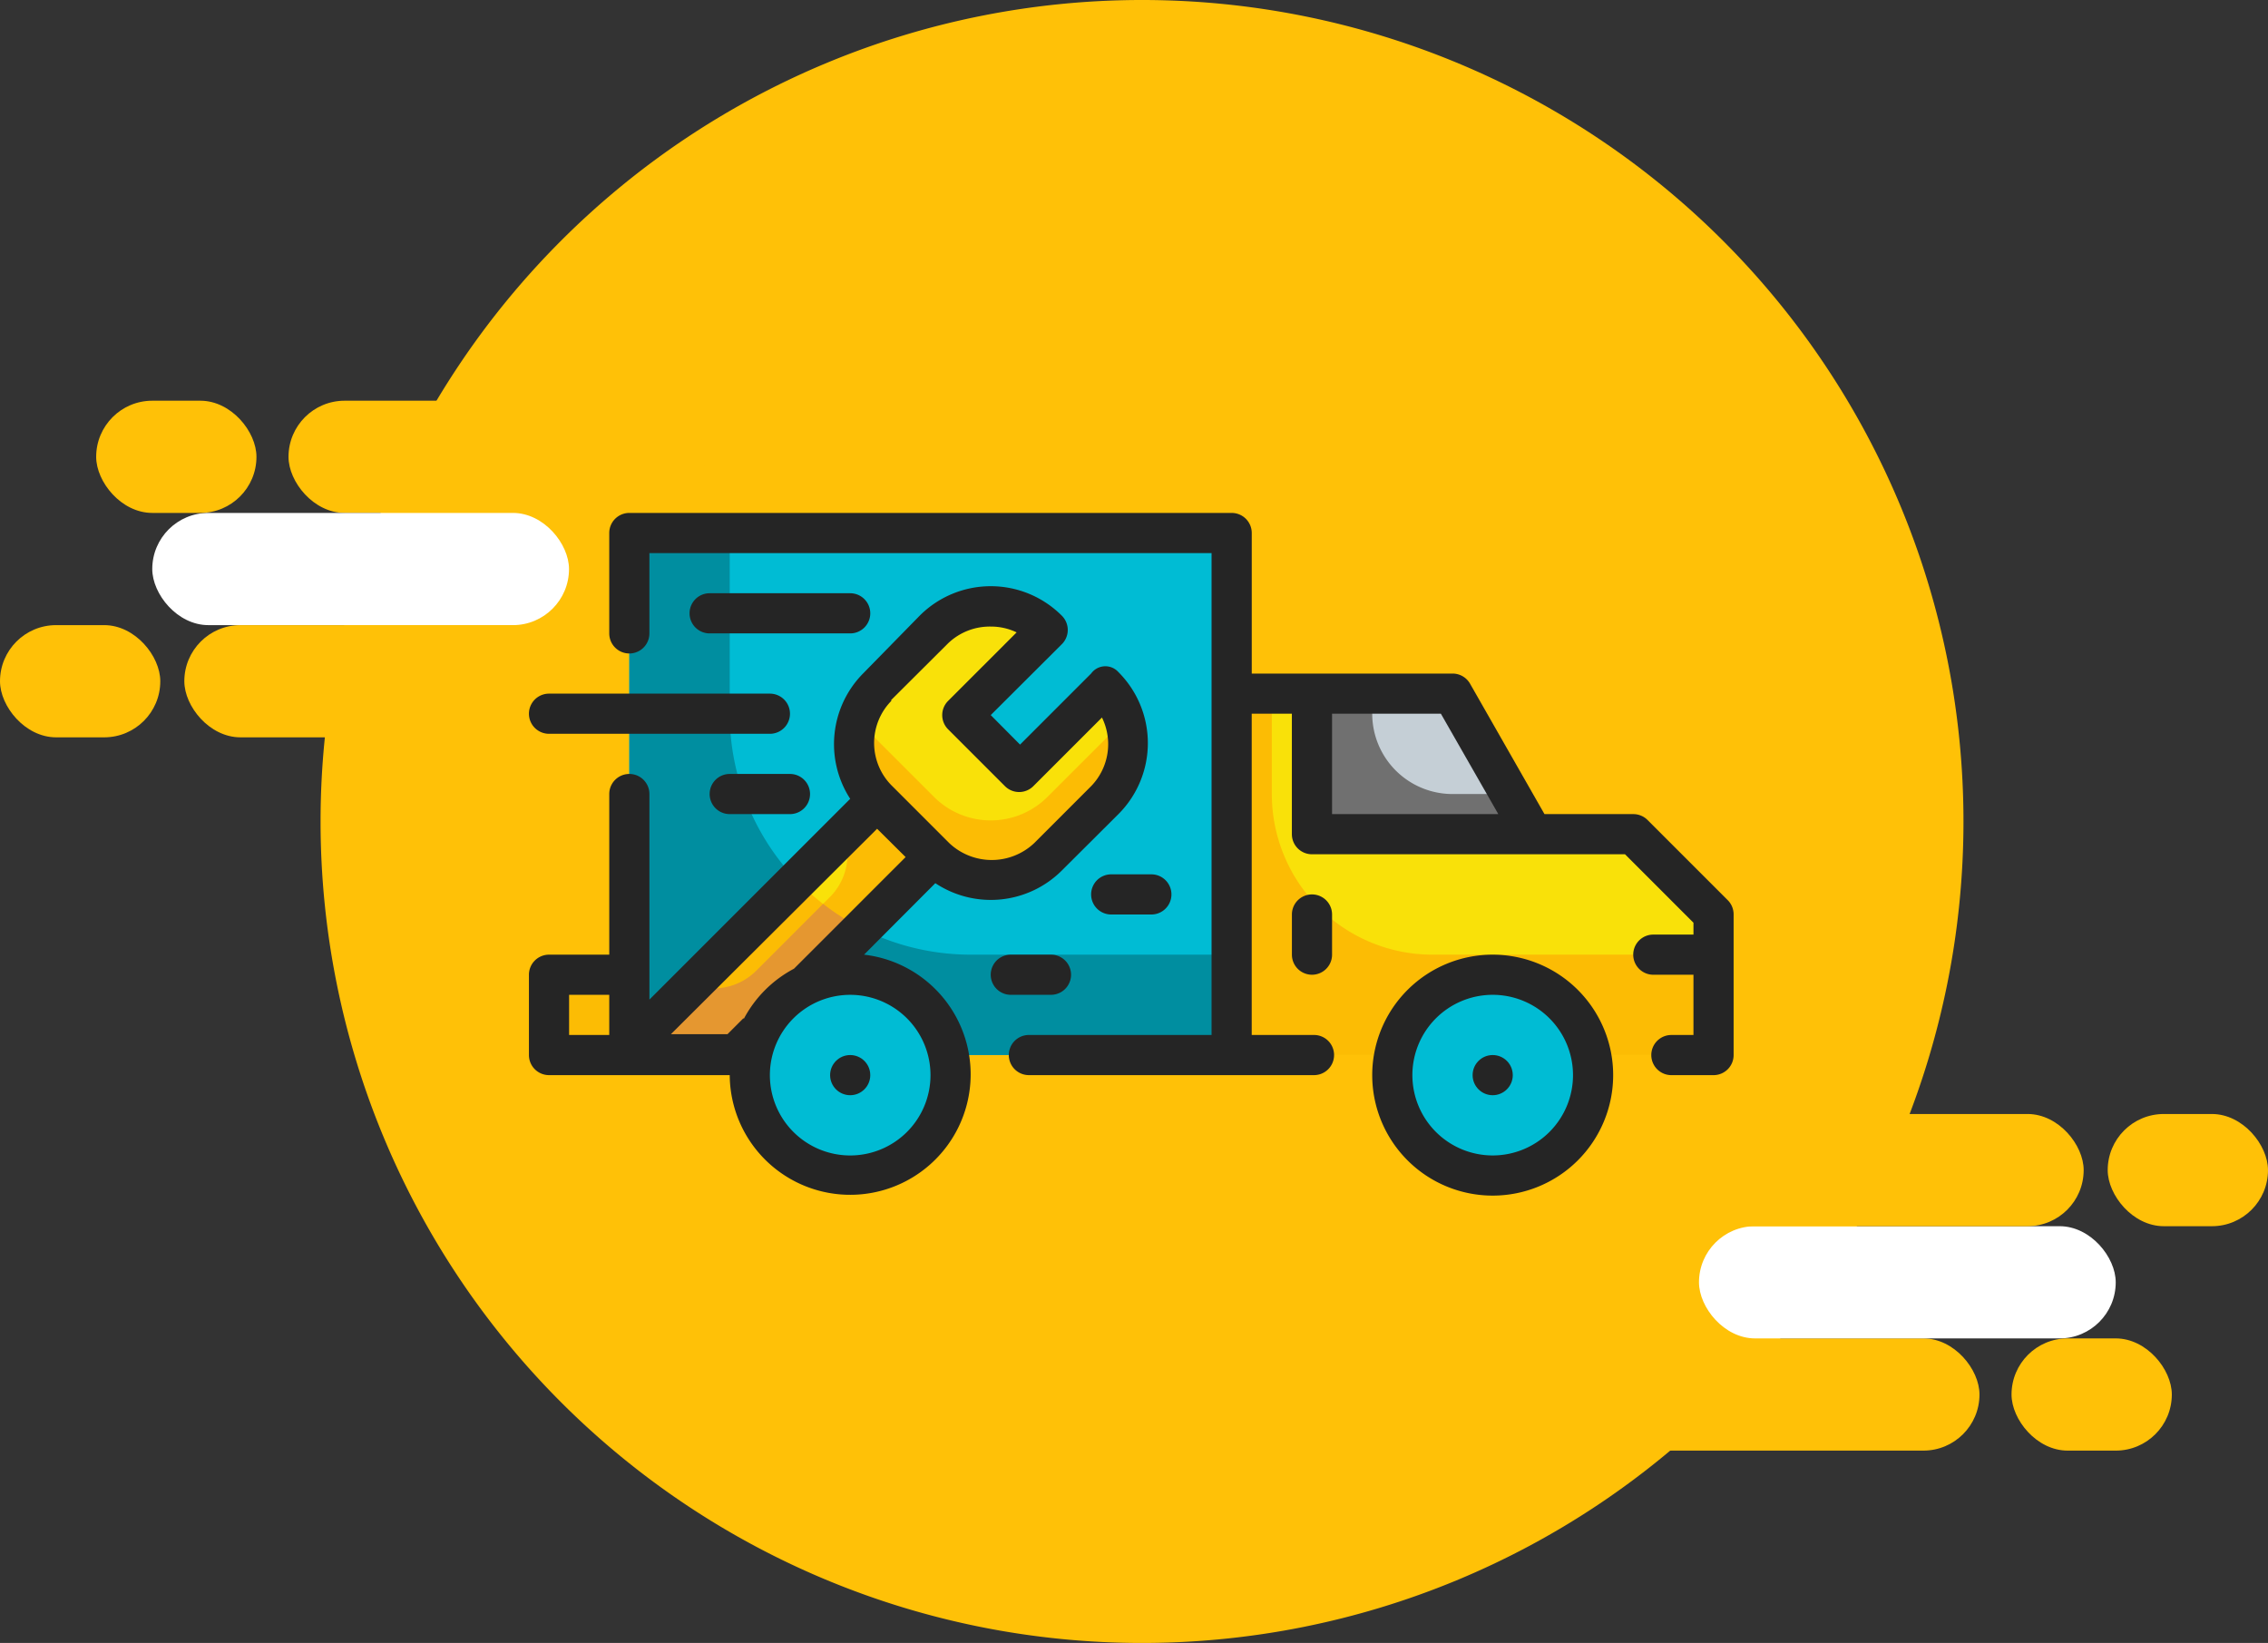 <svg xmlns="http://www.w3.org/2000/svg" width="273.131" height="197.851" viewBox="0 0 273.131 197.851">
    <rect x="0" y="0" width="273.131" height="197.851" fill="#333333" stroke="none"/>
    <defs>
        <style>
            .cls-1{fill:#ffc107}.cls-2{fill:#fff}.cls-3{fill:#00bcd4}.cls-4{fill:#008ea0}.cls-5{fill:#f9e109}.cls-6{fill:#fcbc04}.cls-7{fill:#c5cfd6}.cls-8{fill:#707070}.cls-9{fill:#e59730}.cls-10{fill:#252525}
        </style>
    </defs>
    <g id="Group_329" data-name="Group 329">
        <g id="Group_325" data-name="Group 325">
            <path id="Path_359" d="M98.926 0A98.926 98.926 0 1 1 0 98.926 98.926 98.926 0 0 1 98.926 0z" class="cls-1" data-name="Path 359" transform="translate(38.605)"/>
            <g id="Group_325-2" data-name="Group 325" transform="translate(0 48.256)">
                <rect id="Rectangle_123" width="50.187" height="13.512" class="cls-1" data-name="Rectangle 123" rx="6.756" transform="translate(34.745)"/>
                <rect id="Rectangle_124" width="50.187" height="13.512" class="cls-2" data-name="Rectangle 124" rx="6.756" transform="translate(18.337 13.512)"/>
                <rect id="Rectangle_125" width="50.187" height="13.512" class="cls-1" data-name="Rectangle 125" rx="6.756" transform="translate(22.198 27.024)"/>
                <rect id="Rectangle_126" width="19.303" height="13.512" class="cls-1" data-name="Rectangle 126" rx="6.756" transform="translate(0 27.024)"/>
                <rect id="Rectangle_127" width="19.303" height="13.512" class="cls-1" data-name="Rectangle 127" rx="6.756" transform="translate(11.582)"/>
            </g>
            <g id="Group_326" data-name="Group 326" transform="rotate(180 136.565 87.344)">
                <rect id="Rectangle_123-2" width="50.187" height="13.512" class="cls-1" data-name="Rectangle 123" rx="6.756" transform="translate(34.745)"/>
                <rect id="Rectangle_124-2" width="50.187" height="13.512" class="cls-2" data-name="Rectangle 124" rx="6.756" transform="translate(18.337 13.512)"/>
                <rect id="Rectangle_125-2" width="50.187" height="13.512" class="cls-1" data-name="Rectangle 125" rx="6.756" transform="translate(22.198 27.024)"/>
                <rect id="Rectangle_126-2" width="19.303" height="13.512" class="cls-1" data-name="Rectangle 126" rx="6.756" transform="translate(0 27.024)"/>
                <rect id="Rectangle_127-2" width="19.303" height="13.512" class="cls-1" data-name="Rectangle 127" rx="6.756" transform="translate(11.582)"/>
            </g>
        </g>
        <g id="Fill_Outline" data-name="Fill Outline" transform="translate(63.699 61.768)">
            <path id="Path_337" d="M7 25h72.539v62.867H7z" class="cls-3" data-name="Path 337" transform="translate(5.09 -22.582)"/>
            <path id="Path_338" d="M19.09 46.762V25H7v62.867h72.539v-12.09H48.106A29.016 29.016 0 0 1 19.09 46.762z" class="cls-4" data-name="Path 338" transform="translate(5.09 -22.582)"/>
            <path id="Path_339" d="M37 76.523h58.031V59.6l-9.672-9.672H73.27L63.6 33H37z" class="cls-5" data-name="Path 339" transform="translate(47.629 -11.238)"/>
            <path id="Path_340" d="M41.836 45.09V33H37v43.523h58.031V64.434H61.18A19.344 19.344 0 0 1 41.836 45.09z" class="cls-6" data-name="Path 340" transform="translate(47.629 -11.238)"/>
            <path id="Path_341" d="M41 49.926h26.6L57.926 33H41z" class="cls-7" data-name="Path 341" transform="translate(53.301 -11.238)"/>
            <path id="Path_342" d="M57.926 45.09a9.672 9.672 0 0 1-9.672-9.672V33H41v16.926h26.6l-2.759-4.836z" class="cls-8" data-name="Path 342" transform="translate(53.301 -11.238)"/>
            <circle id="Ellipse_78" cx="12.09" cy="12.09" r="12.09" class="cls-3" data-name="Ellipse 78" transform="translate(103.973 55.613)"/>
            <path id="Path_343" d="M3 47h9.672v9.672H3z" class="cls-6" data-name="Path 343" transform="translate(-.582 8.613)"/>
            <path id="Path_344" d="M48.368 38.336L38.091 48.589l-6.819-6.843 10.253-10.253a9.672 9.672 0 0 0-13.686 0L21 38.336A9.672 9.672 0 0 0 21 52l6.843 6.843a9.672 9.672 0 0 0 13.686 0L48.368 52a9.672 9.672 0 0 0 0-13.662z" class="cls-5" data-name="Path 344" transform="translate(20.931 -17.397)"/>
            <path id="Path_345" d="M20.322 68.994l23.841-23.841-6.843-6.843L6.66 68.994z" class="cls-5" data-name="Path 345" transform="translate(4.608 -3.709)"/>
            <path id="Path_346" d="M27.19 42.31L7 62.5v.822h12.839l15.234-15.209a29.692 29.692 0 0 1-7.883-5.8z" class="cls-6" data-name="Path 346" transform="translate(5.09 1.963)"/>
            <path id="Path_347" d="M48.37 37.168l-6.843 6.842a9.672 9.672 0 0 1-13.686 0L21 37.168A9.841 9.841 0 0 1 18.871 34 9.672 9.672 0 0 0 21 44.446l6.843 6.843a9.672 9.672 0 0 0 13.686 0l6.843-6.843A9.672 9.672 0 0 0 50.5 34a9.841 9.841 0 0 1-2.128 3.168z" class="cls-6" data-name="Path 347" transform="translate(20.929 -9.82)"/>
            <path id="Path_348" d="M37.32 38.31l-3.99 4.09a7.254 7.254 0 0 1-1.668 7.544l-8.9 8.9a7.254 7.254 0 0 1-6.891 1.91l-.774-.193-8.437 8.433h13.662l23.841-23.841z" class="cls-6" data-name="Path 348" transform="translate(4.608 -3.709)"/>
            <path id="Path_349" d="M30.816 43.47l-8.052 8.052a7.254 7.254 0 0 1-6.891 1.91l-.774-.193-8.439 8.438h13.662l15.233-15.209a29.016 29.016 0 0 1-4.739-3z" class="cls-9" data-name="Path 349" transform="translate(4.608 3.608)"/>
            <circle id="Ellipse_79" cx="12.09" cy="12.09" r="12.09" class="cls-3" data-name="Ellipse 79" transform="translate(26.598 55.613)"/>
            <g id="Group_328" data-name="Group 328">
                <path id="Path_350" d="M58.508 46a14.508 14.508 0 1 0 14.508 14.508A14.508 14.508 0 0 0 58.508 46zm0 24.18a9.672 9.672 0 1 1 9.672-9.672 9.672 9.672 0 0 1-9.672 9.672z" class="cls-10" data-name="Path 350" transform="translate(57.555 7.195)"/>
                <path id="Path_351" d="M42.356 72.018l8.584-8.608a12.09 12.09 0 0 0 15.233-1.523l6.819-6.794a12.09 12.09 0 0 0 0-17.1 2.115 2.115 0 0 0-3.288.169l-8.56 8.56-3.53-3.554 8.56-8.535a2.418 2.418 0 0 0 0-3.434 12.09 12.09 0 0 0-17.119 0l-6.819 6.964a12.09 12.09 0 0 0-1.547 15.088l-24.18 24.18V52.675a2.418 2.418 0 1 0-4.836 0v19.343H4.418A2.418 2.418 0 0 0 2 74.436v9.672a2.418 2.418 0 0 0 2.418 2.418H26.18a14.508 14.508 0 1 0 16.176-14.508zm-14.508 7.641l-1.934 1.934H19.1l24.828-24.735 3.434 3.409-13.445 13.444a14.508 14.508 0 0 0-6.045 6.045zm17.772-38.3l6.843-6.819a7.254 7.254 0 0 1 5.15-2.031 7.109 7.109 0 0 1 3.119.7l-8.245 8.245a2.418 2.418 0 0 0 0 3.434l6.843 6.843a2.418 2.418 0 0 0 3.409 0l8.269-8.269a7.254 7.254 0 0 1-1.308 8.269l-6.84 6.843a7.447 7.447 0 0 1-10.252 0l-6.843-6.843a7.254 7.254 0 0 1-.121-10.276zM6.836 76.854h4.836v4.836H6.836zM40.688 96.2a9.672 9.672 0 1 1 9.672-9.672 9.672 9.672 0 0 1-9.672 9.672z" class="cls-10" data-name="Path 351" transform="translate(-2 -18.823)"/>
                <circle id="Ellipse_82" cx="2.418" cy="2.418" r="2.418" class="cls-10" data-name="Ellipse 82" transform="translate(113.645 65.285)"/>
                <circle id="Ellipse_83" cx="2.418" cy="2.418" r="2.418" class="cls-10" data-name="Ellipse 83" transform="translate(36.27 65.285)"/>
                <path id="Path_352" d="M31.762 30.418A2.418 2.418 0 0 0 29.344 28H12.418a2.418 2.418 0 1 0 0 4.836h16.926a2.418 2.418 0 0 0 2.418-2.418z" class="cls-10" data-name="Path 352" transform="translate(9.344 -18.328)"/>
                <path id="Path_353" d="M4.418 37.836h26.6a2.418 2.418 0 1 0 0-4.836h-26.6a2.418 2.418 0 1 0 0 4.836z" class="cls-10" data-name="Path 353" transform="translate(-2 -11.238)"/>
                <path id="Path_354" d="M13.418 37a2.418 2.418 0 0 0 0 4.836h7.254a2.418 2.418 0 1 0 0-4.836z" class="cls-10" data-name="Path 354" transform="translate(10.762 -5.566)"/>
                <path id="Path_355" d="M32.254 50.836a2.418 2.418 0 0 0 0-4.836h-4.836a2.418 2.418 0 0 0 0 4.836z" class="cls-10" data-name="Path 355" transform="translate(30.613 7.195)"/>
                <path id="Path_356" d="M30 44.418a2.418 2.418 0 0 0 2.418 2.418h4.836a2.418 2.418 0 1 0 0-4.836h-4.836A2.418 2.418 0 0 0 30 44.418z" class="cls-10" data-name="Path 356" transform="translate(37.703 1.523)"/>
                <path id="Path_357" d="M40 45.418v4.836a2.418 2.418 0 0 0 4.836 0v-4.836a2.418 2.418 0 1 0-4.836 0z" class="cls-10" data-name="Path 357" transform="translate(51.883 2.941)"/>
                <path id="Path_358" d="M140.705 70.643l-9.672-9.672a2.418 2.418 0 0 0-1.717-.7h-10.687l-8.971-15.717a2.418 2.418 0 0 0-2.1-1.209H83.375V26.418A2.418 2.418 0 0 0 80.957 24H8.418A2.418 2.418 0 0 0 6 26.418v12.09a2.418 2.418 0 1 0 4.836 0v-9.672h67.7v58.031h-22a2.418 2.418 0 1 0 0 4.836h34.335a2.418 2.418 0 1 0 0-4.836h-7.5V48.18h4.836v14.508a2.418 2.418 0 0 0 2.418 2.418h37.7l8.245 8.245v1.427h-4.836a2.418 2.418 0 1 0 0 4.836h4.836v7.254h-2.66a2.418 2.418 0 1 0 0 4.836h5.078a2.418 2.418 0 0 0 2.418-2.418V72.359a2.418 2.418 0 0 0-.7-1.717zM93.047 60.27V48.18h13.105l6.915 12.09z" class="cls-10" data-name="Path 358" transform="translate(3.672 -24)"/>
            </g>
        </g>
    </g>
</svg>
